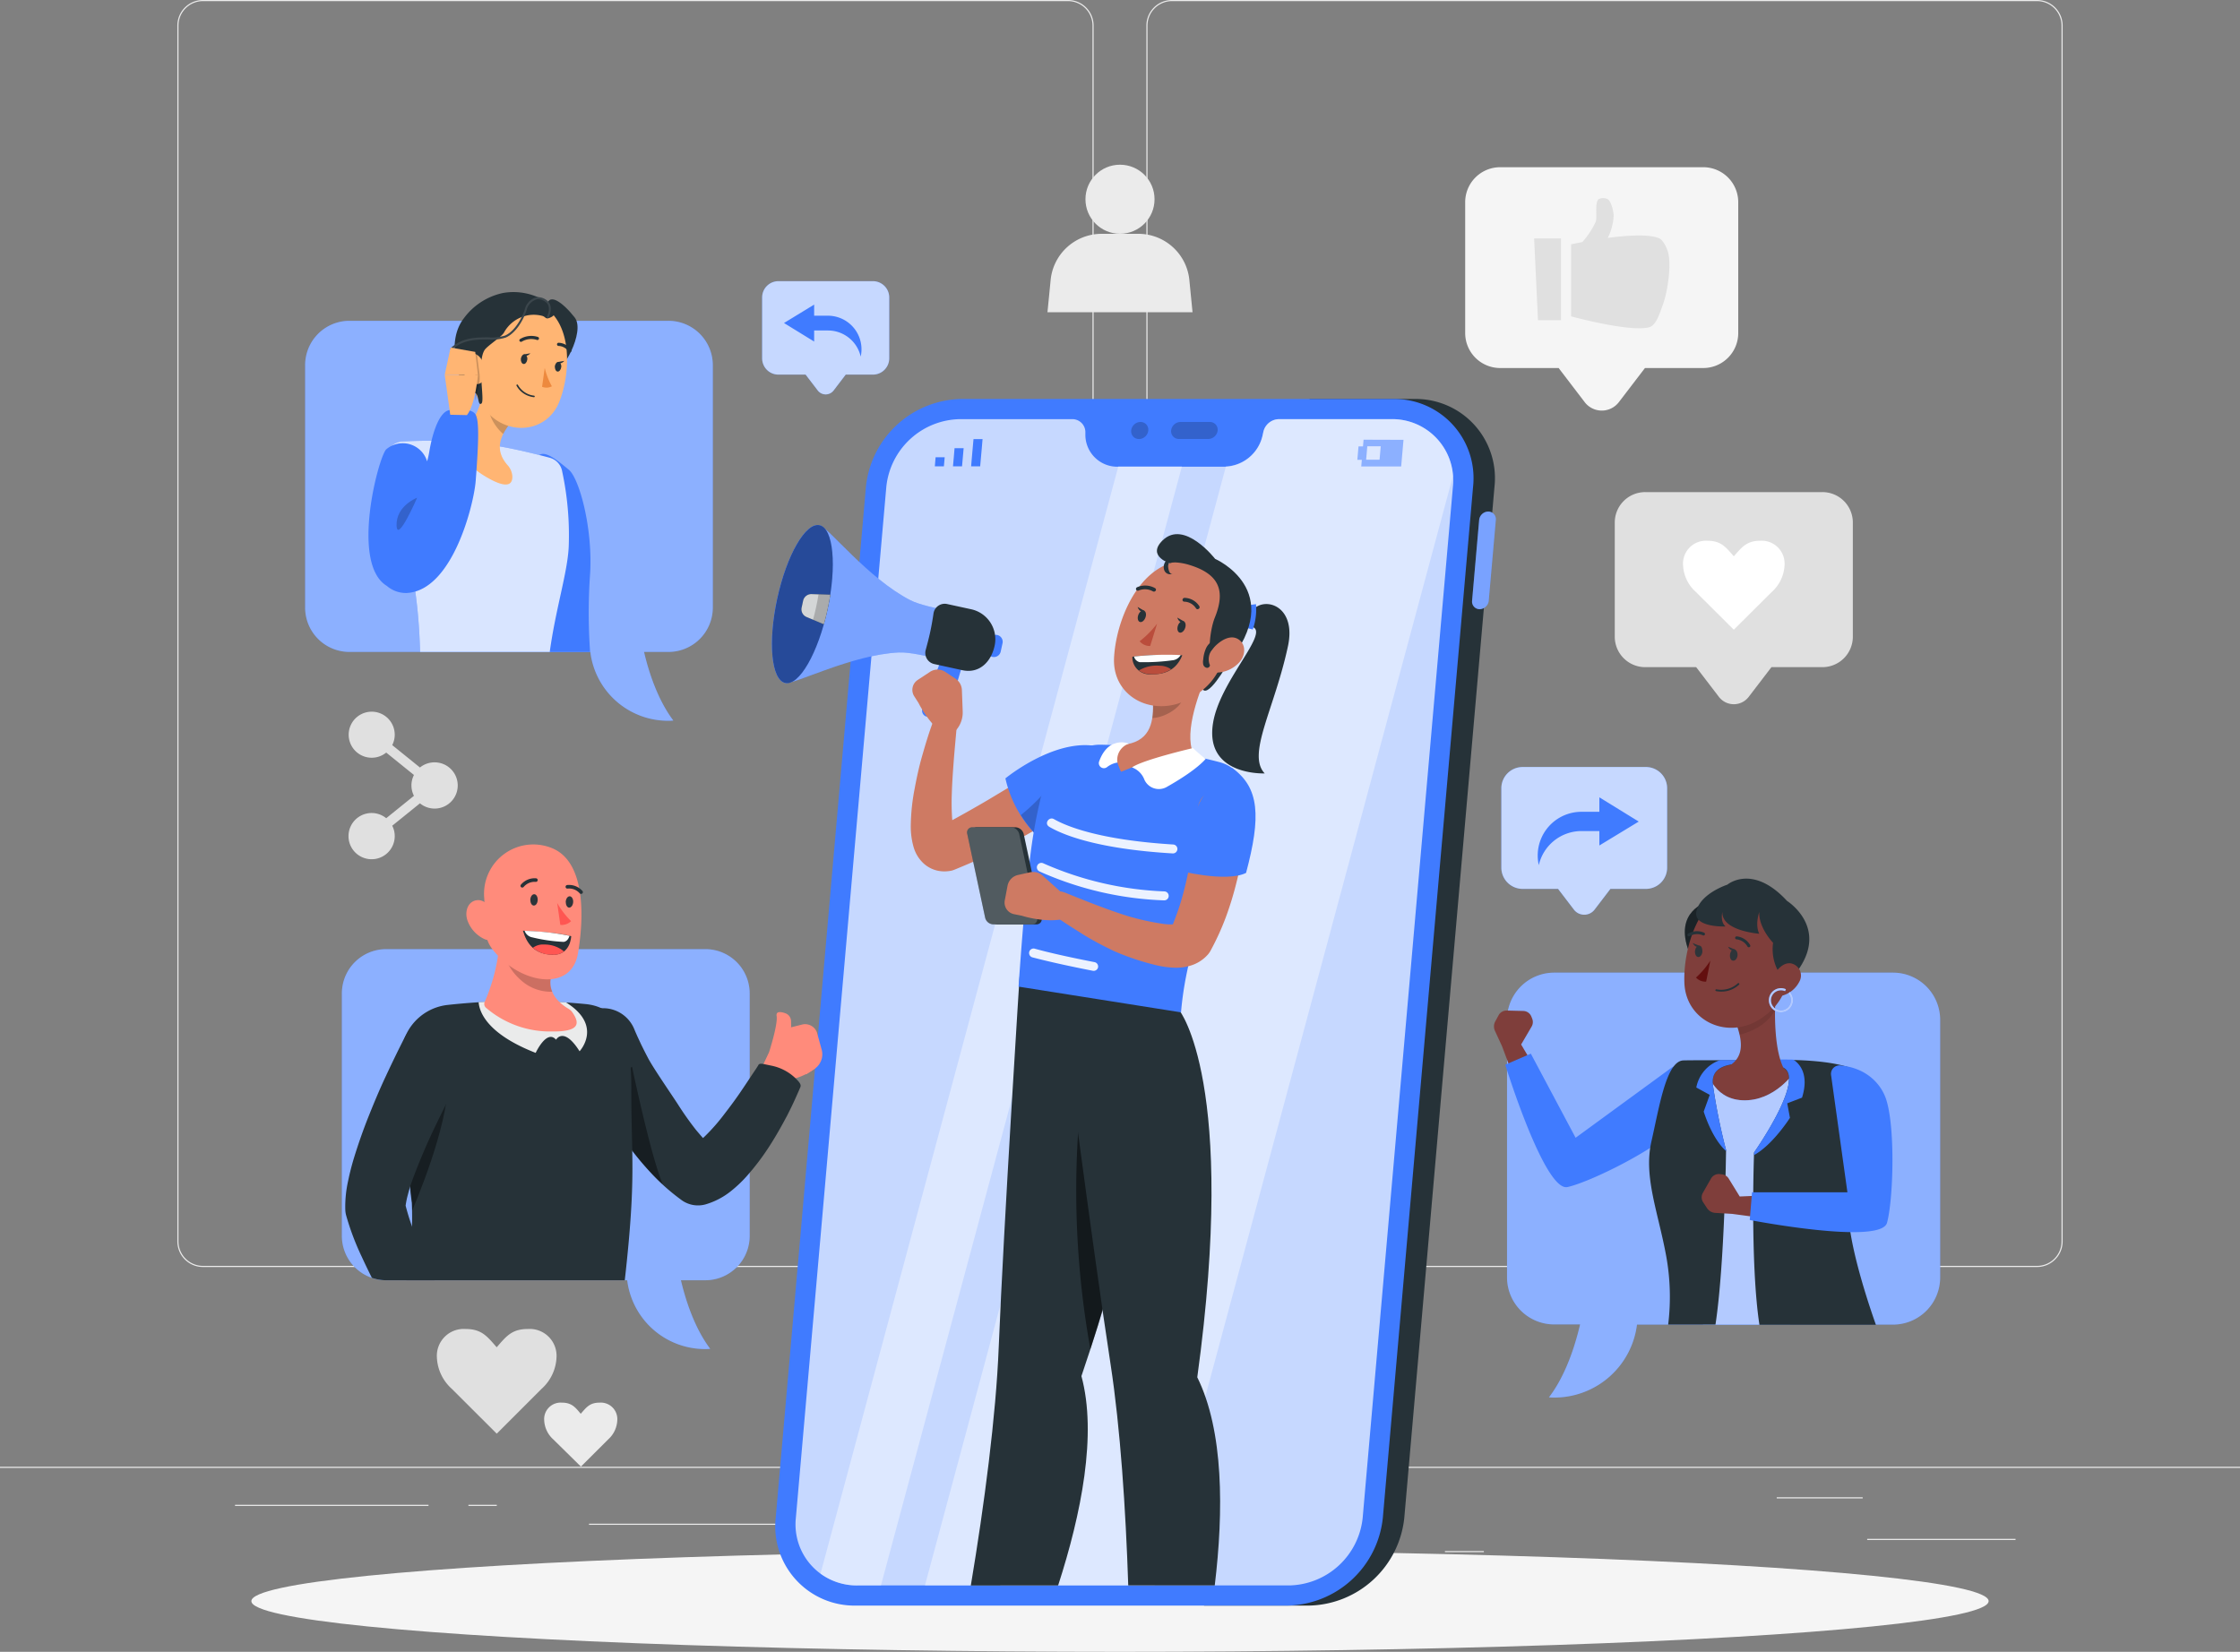 <svg xmlns="http://www.w3.org/2000/svg" viewBox="0 0 500 368.76"><rect x="0" y="0" width="500" height="368.76" fill="#808080" stroke="none"/><defs><style>.cls-1{fill:#ebebeb;}.cls-2{fill:#e0e0e0;}.cls-10,.cls-15,.cls-16,.cls-20,.cls-25,.cls-28,.cls-3,.cls-33,.cls-6{fill:#fff;}.cls-4{fill:#f5f5f5;}.cls-5{fill:#407bff;}.cls-18,.cls-19,.cls-6{opacity:0.4;}.cls-7{fill:#7f3e3b;}.cls-8{fill:#263238;}.cls-15,.cls-9{opacity:0.3;}.cls-10,.cls-14{opacity:0.6;}.cls-11,.cls-33{opacity:0.1;}.cls-12{fill:#630f0f;}.cls-13{fill:#2e353a;}.cls-16{opacity:0.7;}.cls-17,.cls-21,.cls-25,.cls-31,.cls-34{opacity:0.2;}.cls-20{opacity:0.8;}.cls-22{fill:#ce7a63;}.cls-23{opacity:0.5;}.cls-24{fill:#ba4d3c;}.cls-26,.cls-28{opacity:0.9;}.cls-27{fill:#ff8b7b;}.cls-29{fill:#ff5652;}.cls-30{fill:#ffb573;}.cls-31,.cls-34{isolation:isolate;}.cls-32{fill:#ed893e;}</style></defs><g id="Layer_2" data-name="Layer 2"><g id="Background_Complete" data-name="Background Complete"><rect class="cls-1" x="416.78" y="343.54" width="33.12" height="0.25"/><rect class="cls-1" x="322.53" y="346.26" width="8.69" height="0.25"/><rect class="cls-1" x="396.59" y="334.26" width="19.19" height="0.25"/><rect class="cls-1" x="52.46" y="335.94" width="43.19" height="0.25"/><rect class="cls-1" x="104.56" y="335.94" width="6.33" height="0.25"/><rect class="cls-1" x="131.47" y="340.16" width="93.68" height="0.25"/><path class="cls-1" d="M238.4,282.85H45.3a5.71,5.71,0,0,1-5.71-5.71V5.71A5.71,5.71,0,0,1,45.3,0H238.4a5.71,5.71,0,0,1,5.71,5.71V277.14A5.71,5.71,0,0,1,238.4,282.85ZM45.3.25a5.47,5.47,0,0,0-5.46,5.46V277.14a5.47,5.47,0,0,0,5.46,5.46H238.4a5.47,5.47,0,0,0,5.46-5.46V5.71A5.47,5.47,0,0,0,238.4.25Z"/><path class="cls-1" d="M454.7,282.85H261.6a5.71,5.71,0,0,1-5.71-5.71V5.71A5.71,5.71,0,0,1,261.6,0H454.7a5.71,5.71,0,0,1,5.71,5.71V277.14A5.71,5.71,0,0,1,454.7,282.85ZM261.6.25a5.47,5.47,0,0,0-5.46,5.46V277.14a5.47,5.47,0,0,0,5.46,5.46H454.7a5.47,5.47,0,0,0,5.46-5.46V5.71A5.47,5.47,0,0,0,454.7.25Z"/><rect class="cls-1" y="327.45" width="500" height="0.25"/><path class="cls-2" d="M406.78,109.86H367.24a6.79,6.79,0,0,0-6.8,6.8v25.47a6.8,6.8,0,0,0,6.8,6.81h11.37l5.08,6.64a4.19,4.19,0,0,0,6.64,0l5.08-6.64h11.37a6.8,6.8,0,0,0,6.8-6.81V116.66A6.79,6.79,0,0,0,406.78,109.86Z"/><path class="cls-3" d="M378.51,132.12a8.51,8.51,0,0,1-2.83-6,5.11,5.11,0,0,1,5.44-5.4c3.06,0,4.1,1.42,5.89,3.47,1.79-2,2.83-3.47,5.89-3.47a5.11,5.11,0,0,1,5.44,5.4,8.51,8.51,0,0,1-2.83,6l-8.5,8.46Z"/><path class="cls-2" d="M100.86,310.06a10,10,0,0,1-3.34-7,6,6,0,0,1,6.41-6.37c3.6,0,4.83,1.67,6.94,4.08,2.11-2.41,3.34-4.08,6.94-4.08a6,6,0,0,1,6.41,6.37,10,10,0,0,1-3.34,7l-10,10Z"/><path class="cls-1" d="M123.47,321.31a6.09,6.09,0,0,1-2-4.29,3.68,3.68,0,0,1,3.92-3.89c2.2,0,3,1,4.24,2.49,1.29-1.47,2-2.49,4.24-2.49a3.68,3.68,0,0,1,3.92,3.89,6.09,6.09,0,0,1-2,4.29l-6.12,6.1Z"/><path class="cls-4" d="M380.22,37.33H334.86a7.81,7.81,0,0,0-7.81,7.81V74.35a7.81,7.81,0,0,0,7.81,7.81h13.05l5.82,7.62a4.8,4.8,0,0,0,7.62,0l5.83-7.62h13A7.81,7.81,0,0,0,388,74.35V45.14A7.81,7.81,0,0,0,380.22,37.33Z"/><polygon class="cls-2" points="343.3 71.49 348.44 71.49 348.44 53.22 342.44 53.22 343.3 71.49"/><path class="cls-2" d="M372.27,56.08c-.26-.81-1.08-2.51-1.86-2.86-2.25-1-7.18-.68-11.54-.11.18-.35.33-.66.42-.89a13.08,13.08,0,0,0,.91-4.12c-.07-1-.52-3.11-1.33-3.63a2.33,2.33,0,0,0-2.06,0c-.87.91-.27,3.76-.61,5a18.18,18.18,0,0,1-3,4.57c-1.53.29-2.5.5-2.5.5V70.63s13.17,3.59,17.41,2.43c1.63-.44,2.4-3.27,3-4.85C372.2,65.37,373.2,59,372.27,56.08Z"/><path class="cls-1" d="M265.5,62.7a11.43,11.43,0,0,0-11.39-10.5h-8.22A11.43,11.43,0,0,0,234.5,62.7l-.69,7h32.38Z"/><circle class="cls-1" cx="250" cy="44.48" r="7.71"/><path class="cls-2" d="M97,170.19a5.16,5.16,0,0,0-3.26,1.15l-6.19-5a5.07,5.07,0,0,0,.56-2.33,5.14,5.14,0,1,0-1.9,4l6.19,5a5.11,5.11,0,0,0,0,4.65l-6.19,5a5.16,5.16,0,1,0,1.9,4,5,5,0,0,0-.56-2.32l6.19-5A5.16,5.16,0,1,0,97,170.19Z"/></g><g id="Shadow"><ellipse id="_Path_" data-name="&lt;Path&gt;" class="cls-4" cx="250" cy="357.44" rx="193.89" ry="11.32"/></g><g id="Character_4" data-name="Character 4"><path class="cls-5" d="M346.86,217.14h75.69a10.52,10.52,0,0,1,10.52,10.52v57.53a10.52,10.52,0,0,1-10.52,10.52H365.4A18.6,18.6,0,0,1,347,312c-.42,0-.83,0-1.25-.06,3-3.9,5.37-9.55,6.95-16.27h-5.79a10.52,10.52,0,0,1-10.52-10.52V227.66A10.52,10.52,0,0,1,346.86,217.14Z"/><path class="cls-6" d="M346.86,217.14h75.69a10.52,10.52,0,0,1,10.52,10.52v57.53a10.52,10.52,0,0,1-10.52,10.52H365.4A18.6,18.6,0,0,1,347,312c-.42,0-.83,0-1.25-.06,3-3.9,5.37-9.55,6.95-16.27h-5.79a10.52,10.52,0,0,1-10.52-10.52V227.66A10.52,10.52,0,0,1,346.86,217.14Z"/><path class="cls-7" d="M343.28,239.5l-3.74-6.32,2.34-4a2,2,0,0,0,.14-1.73l-.18-.46a2,2,0,0,0-1.83-1.3l-3.67-.09a2,2,0,0,0-1.83,1.05l-.74,1.36a2.37,2.37,0,0,0-.07,2.14l1.58,3.42,2.93,7.84Z"/><path class="cls-5" d="M373.07,238.39,351.7,254l-10-18.78-5.7,2.47s8.79,28.46,13.9,27.31,19.53-8.28,24.22-13.17c2.37-2.47,4.17-7,1.83-12.6A1.88,1.88,0,0,0,373.07,238.39Z"/><path class="cls-8" d="M381.05,201.37s-7.54,2-4.05,11.09c0,0,3.76-1,4.37-3.43s1.19-5.84,1.19-5.84Z"/><path class="cls-9" d="M381.05,201.37s-7.54,2-4.05,11.09c0,0,3.76-1,4.37-3.43s1.19-5.84,1.19-5.84Z"/><polygon class="cls-7" points="398.88 237.5 385.1 237.04 379.4 237.87 378.62 248.26 389.73 251.95 401.58 249.59 402.2 239.58 401.35 237.58 398.88 237.5"/><path class="cls-5" d="M380.12,295.71h19.5c.19-6.87,1.21-42.54,1-42.33s2.06-7.6,2.06-7.6v-3.16l-2.06-3.41s-4.42,6.75-11.7,6.42c-6.9-.32-8.09-7.21-8.09-7.21L380,249l-.87,25.49,1.11,10.81Z"/><path class="cls-10" d="M380.12,295.71h19.5c.19-6.87,1.21-42.54,1-42.33s2.06-7.6,2.06-7.6v-3.16l-2.06-3.41s-4.42,6.75-11.7,6.42c-6.9-.32-8.09-7.21-8.09-7.21L380,249l-.87,25.49,1.11,10.81Z"/><path class="cls-8" d="M372.36,295.71h10.56c2.08-13.76,2.36-38.92,2.36-38.92a130.65,130.65,0,0,1-2.95-14.63c-.64-5.77,7.6-5,14.8-4s-5.6,19.15-5.6,19.15-.91,24.62,1.2,38.45h26c-1.3-3.67-5.14-14.94-6-22.93-1.11-9.66,5.54-23.75,4.59-30.62s-23.74-5.48-23.74-5.48-14.59-.09-17.84,0c-3.8.18-5.32,10.19-7.12,18.09s1.51,15.74,3.32,25.7A51,51,0,0,1,372.36,295.71Z"/><path class="cls-5" d="M384,236.65c4.74,0,9.63,0,9.63,0s2.91-.17,6.69-.09c1.51,1,3.5,3.42,1.92,8.48l-3.3,1.27.6,3.24s-3.8,6-8,8.31c0-.4,0-.63,0-.63s12.81-18.2,5.6-19.15-15.44-1.72-14.8,4a130.65,130.65,0,0,0,2.95,14.63s0,.09,0,.27c-2-1.81-3.75-5-5-8.82l1.35-3.74-3-1.64A8,8,0,0,1,384,236.65Z"/><path class="cls-7" d="M383.8,242.11a3.45,3.45,0,0,1,.3-3.3c5.42-1.84,4.92-5.9,3.67-9.68l8.73-8.9c-.51,4.74-.7,15.65,2.4,19.45v.86a11.86,11.86,0,0,1-11.65,4.34A4.54,4.54,0,0,1,383.8,242.11Z"/><path class="cls-11" d="M387.77,229.13l6.94-7.07,1.6.57c-.05.86-.08,1.79-.09,2.77-.88,1.8-3,4.33-7.92,5.6A18.71,18.71,0,0,0,387.77,229.13Z"/><path class="cls-7" d="M401,212.37c-2.11,8.07-2.83,11.53-7.78,14.91-7.44,5.08-16.89.73-17.24-7.81-.31-7.68,3.18-19.58,11.82-21.26A11.38,11.38,0,0,1,401,212.37Z"/><path class="cls-12" d="M381.77,214.45a18.38,18.38,0,0,1-3.2,3.78,2.87,2.87,0,0,0,2.27.92Z"/><path class="cls-8" d="M390.38,211.47a.32.32,0,0,0,.27-.49h0a3.88,3.88,0,0,0-3-1.94.34.34,0,0,0-.34.32.32.32,0,0,0,.31.34,3.25,3.25,0,0,1,2.46,1.63A.31.31,0,0,0,390.38,211.47Z"/><path class="cls-8" d="M377,209a.42.42,0,0,0,.16,0,3.23,3.23,0,0,1,2.93-.2.33.33,0,0,0,.45-.13h0a.33.33,0,0,0-.15-.45,3.87,3.87,0,0,0-3.56.2.33.33,0,0,0-.14.44.32.32,0,0,0,.31.18Z"/><path class="cls-8" d="M384.22,221.37a6.4,6.4,0,0,1-1.15-.11.2.2,0,0,1-.17-.23h0a.2.2,0,0,1,.23-.17,5.51,5.51,0,0,0,4.77-1.33.2.2,0,0,1,.29,0,.19.19,0,0,1,0,.28A5.71,5.71,0,0,1,384.22,221.37Z"/><path class="cls-8" d="M398.23,218.68a10.24,10.24,0,0,1-2.45-8.21s-3.25-3.32-3.09-6.88c0,0-1,2.84,0,4.86,0,0-8.43-.61-8.23-4.86,0,0-.56,2.14.71,3.24,0,0-7.49.32-6.47-3.56s6.88-5.78,6.88-5.78,5.59-4.75,13.32,3.64c0,0,9.1,5.69,2.65,15.16Z"/><path class="cls-7" d="M401.61,219.21a6.1,6.1,0,0,1-3.58,3c-2,.62-3.11-1.2-2.58-3.16.48-1.75,2.12-4.19,4.2-4a2.75,2.75,0,0,1,2.32,3.12A2.71,2.71,0,0,1,401.61,219.21Z"/><path class="cls-13" d="M387.84,213.3c-.08.69-.51,1.22-1,1.17s-.76-.64-.68-1.35.5-1.22.95-1.17S387.91,212.6,387.84,213.3Z"/><path class="cls-13" d="M380,212.47c-.07.7-.5,1.22-.95,1.18s-.77-.65-.7-1.35.5-1.22,1-1.18S380,211.77,380,212.47Z"/><path class="cls-13" d="M379.45,211.18l-1.62-.65S378.55,211.92,379.45,211.18Z"/><path class="cls-13" d="M387.34,212l-1.63-.66S386.44,212.75,387.34,212Z"/><path class="cls-5" d="M397.53,226a2.7,2.7,0,0,0,2-4.53l-.35.33a2.19,2.19,0,0,1,.58,1.5,2.23,2.23,0,1,1-2.22-2.22,2.18,2.18,0,0,1,.91.19l.19-.43a2.59,2.59,0,0,0-1.1-.24,2.7,2.7,0,1,0,0,5.4Z"/><g class="cls-14"><path class="cls-3" d="M397.53,226a2.7,2.7,0,0,0,2-4.53l-.35.33a2.19,2.19,0,0,1,.58,1.5,2.23,2.23,0,1,1-2.22-2.22,2.18,2.18,0,0,1,.91.19l.19-.43a2.59,2.59,0,0,0-1.1-.24,2.7,2.7,0,1,0,0,5.4Z"/></g><path class="cls-7" d="M395.67,266.8l-7.34.31-2.46-4a2,2,0,0,0-1.47-.94l-.48-.06a2,2,0,0,0-2,1l-1.82,3.19a2,2,0,0,0,.07,2.1l.85,1.3a2.37,2.37,0,0,0,1.86,1.07l3.75.22,8.3,1.11Z"/><path class="cls-5" d="M408.72,240l3.65,26.17H391.08l-.51,6.19s29.25,5.66,30.64.62,1.9-21.13-.2-27.58c-1.07-3.24-4.21-7-10.25-7.55A1.9,1.9,0,0,0,408.72,240Z"/></g><g id="Device"><path class="cls-8" d="M315.69,89.07H292.32L268.76,358.44h23.37a21.84,21.84,0,0,0,21.33-19.61l20.13-230.15A17.68,17.68,0,0,0,315.69,89.07Z"/><path class="cls-5" d="M330.17,116.08a2.09,2.09,0,0,1,2-1.88,1.7,1.7,0,0,1,1.72,1.88l-1.58,18A2.1,2.1,0,0,1,330.3,136a1.7,1.7,0,0,1-1.71-1.88Z"/><path class="cls-15" d="M330.17,116.08a2.09,2.09,0,0,1,2-1.88,1.7,1.7,0,0,1,1.72,1.88l-1.58,18A2.1,2.1,0,0,1,330.3,136a1.7,1.7,0,0,1-1.71-1.88Z"/><path class="cls-5" d="M287.34,358.44H191.05a17.69,17.69,0,0,1-17.9-19.61l20.14-230.15a21.82,21.82,0,0,1,21.33-19.61h96.29a17.69,17.69,0,0,1,17.9,19.61L308.67,338.83A21.84,21.84,0,0,1,287.34,358.44Z"/><path class="cls-5" d="M310.52,93.57h-25A3.63,3.63,0,0,0,282,96.41l-.17.78a8.88,8.88,0,0,1-8.5,7H249.55a7.13,7.13,0,0,1-7.28-7l0-.78a2.91,2.91,0,0,0-3-2.84h-25a16.82,16.82,0,0,0-16.43,15.11L177.65,338.83a13.63,13.63,0,0,0,13.79,15.11h96.3a16.82,16.82,0,0,0,16.43-15.11l20.14-230.15A13.63,13.63,0,0,0,310.52,93.57Z"/><path class="cls-16" d="M310.52,93.57h-25A3.63,3.63,0,0,0,282,96.41l-.17.78a8.88,8.88,0,0,1-8.5,7H249.55a7.13,7.13,0,0,1-7.28-7l0-.78a2.91,2.91,0,0,0-3-2.84h-25a16.82,16.82,0,0,0-16.43,15.11L177.65,338.83a13.63,13.63,0,0,0,13.79,15.11h96.3a16.82,16.82,0,0,0,16.43-15.11l20.14-230.15A13.63,13.63,0,0,0,310.52,93.57Z"/><g class="cls-17"><ellipse cx="254.41" cy="96.12" rx="2" ry="1.83" transform="translate(4.16 202.6) rotate(-43.75)"/><path d="M270.05,94.2h-6.56a2.14,2.14,0,0,0-2.08,1.92A1.73,1.73,0,0,0,263.16,98h6.56a2.14,2.14,0,0,0,2.08-1.91A1.73,1.73,0,0,0,270.05,94.2Z"/></g><polygon class="cls-5" points="208.67 104.1 210.69 104.1 210.87 102.08 208.84 102.08 208.67 104.1"/><polygon class="cls-5" points="212.9 102.08 212.72 104.1 214.74 104.1 214.92 102.08 215.1 100.05 213.07 100.05 212.9 102.08"/><polygon class="cls-5" points="217.3 98.03 217.12 100.05 216.94 102.08 216.77 104.1 218.79 104.1 218.97 102.08 219.15 100.05 219.32 98.03 217.3 98.03"/><path class="cls-5" d="M304.37,98.16l-.13,1.49h-1l-.26,3h1l-.13,1.48h8.91l.52-5.94Zm3.57,4.46h-3l.26-3h3Z"/><g class="cls-18"><path class="cls-3" d="M249.62,104.14,183.15,351.31a14,14,0,0,0,8.29,2.63h5.2l67.18-249.8Z"/><path class="cls-3" d="M310.52,93.57h-25A3.63,3.63,0,0,0,282,96.41l-.17.78a8.89,8.89,0,0,1-8.19,6.94L206.46,353.94h51.25l66.6-247.65A13.55,13.55,0,0,0,310.52,93.57Z"/></g></g><g id="Character_3" data-name="Character 3"><path class="cls-5" d="M209.91,160.65l-3-.65a1.36,1.36,0,0,1-1-1.81l4.19-10.95,4.79,1-3.41,11.42A1.36,1.36,0,0,1,209.91,160.65Z"/><path class="cls-5" d="M221.53,146.65h0a1.53,1.53,0,0,1-1.17-1.84l.4-1.87a1.55,1.55,0,0,1,1.84-1.18h0a1.55,1.55,0,0,1,1.18,1.84l-.41,1.87A1.55,1.55,0,0,1,221.53,146.65Z"/><path class="cls-5" d="M218.57,137.33s-11.4-1.3-15.39-3.35c-9.38-4.81-18.35-16.31-20.25-16.73-3.1-.67-7.32,6.67-9.44,16.39s-1.32,18.16,1.78,18.83c1.91.42,14.83-6.32,25.37-6.81C205.12,145.46,216,149,216,149Z"/><path class="cls-15" d="M218.57,137.33s-11.4-1.3-15.39-3.35c-9.38-4.81-18.35-16.31-20.25-16.73-3.1-.67-7.32,6.67-9.44,16.39s-1.32,18.16,1.78,18.83c1.91.42,14.83-6.32,25.37-6.81C205.12,145.46,216,149,216,149Z"/><path class="cls-5" d="M184.71,136.08c-2.11,9.73-6.34,17.07-9.44,16.39s-3.89-9.1-1.78-18.83,6.34-17.06,9.44-16.39S186.83,126.36,184.71,136.08Z"/><path class="cls-19" d="M184.71,136.08c-2.11,9.73-6.34,17.07-9.44,16.39s-3.89-9.1-1.78-18.83,6.34-17.06,9.44-16.39S186.83,126.36,184.71,136.08Z"/><path class="cls-8" d="M216.72,136l-5.29-1.15a2.53,2.53,0,0,0-3.06,2.11c-.19,1.32-.43,2.7-.73,4.1s-.66,2.75-1,4a2.54,2.54,0,0,0,1.91,3.19l6.27,1.37c3.76.81,6.47-1.83,7.23-5.62A6.85,6.85,0,0,0,216.72,136Z"/><path class="cls-8" d="M179.27,134.1l-.33,1.52a1.86,1.86,0,0,0,1.11,2.13l3.84,1.6c.3-1,.58-2.14.82-3.27s.45-2.23.62-3.31l-4.17-.14A1.87,1.87,0,0,0,179.27,134.1Z"/><path class="cls-20" d="M179.27,134.1l-.33,1.52a1.86,1.86,0,0,0,1.11,2.13l3.84,1.6c.3-1,.58-2.14.82-3.27s.45-2.23.62-3.31l-4.17-.14A1.87,1.87,0,0,0,179.27,134.1Z"/><path class="cls-21" d="M182.17,135.53c-.21,1-.44,1.9-.69,2.82l2.41,1c.3-1,.58-2.14.82-3.27s.45-2.23.62-3.31l-2.62-.09C182.56,133.62,182.38,134.56,182.17,135.53Z"/><path class="cls-8" d="M274.56,136.13a6.49,6.49,0,0,0,5.85-.63c3.07-2,8.83.52,7.09,8.71-3,14.08-9.26,24.18-5.2,28.45,0,0-13.52.61-11.52-11.32,1.5-9,11.67-19.12,9.22-21.15-.82-.67-2-.32-5.85-.32Z"/><path class="cls-5" d="M274.15,139.87a18.18,18.18,0,0,1,5.49.66,13.8,13.8,0,0,0,.72-5.65,30.34,30.34,0,0,0-5.8,1.25Z"/><path class="cls-8" d="M261.42,125.87s-5.62-1.61-1.91-5.23c4.84-4.74,11.72,4.12,11.72,4.12s16.13,7,2.82,23.4c0,0-4.81,8.6-5.81,5.26s5.68-12.85,5.68-12.85l-.4-8.49-1.85-3.32-5.81-3.31Z"/><path class="cls-22" d="M239.13,173.75a5.57,5.57,0,0,0-7.65-1.84l-.08.06c-1.75,1.06-3.61,2.26-5.45,3.36l-5.55,3.33q-3.9,2.29-7.84,4.44a51.21,51.21,0,0,1-.1-6c.07-2.34.24-4.73.42-7.13s.42-4.83.62-7.2v-.07a2.77,2.77,0,0,0-5.37-1.19c-.89,2.41-1.59,4.79-2.29,7.23s-1.23,4.9-1.7,7.44a45.78,45.78,0,0,0-.84,8,16.59,16.59,0,0,0,.65,5,7.92,7.92,0,0,0,2.4,3.74,6.86,6.86,0,0,0,3,1.47,7.47,7.47,0,0,0,2.92,0,3.5,3.5,0,0,0,.68-.2l.33-.13c2.13-.88,4.25-1.77,6.31-2.76s4.12-2,6.13-3.06,4-2.18,6-3.34,3.86-2.34,5.83-3.7A5.6,5.6,0,0,0,239.13,173.75Z"/><path class="cls-5" d="M244,166.46c3.37,6.79-1.48,12.68-10.37,22.12a26.67,26.67,0,0,1-9.21-14.81S234.7,165.29,244,166.46Z"/><path class="cls-21" d="M244.35,174.52c-3.29-2-7-2.91-9.57.37a40.1,40.1,0,0,1-6.92,7.07,28.38,28.38,0,0,0,5.8,6.62C239,182.94,242.82,178.57,244.35,174.52Z"/><path class="cls-22" d="M211,150l2.28,1.51a3.18,3.18,0,0,1,1.43,2.55l.18,4.81a6,6,0,0,1-2.32,4.93l-.95.72c-4-2.24-6.59-7.58-6.59-7.58l-.92-1.44a2.65,2.65,0,0,1,.73-3.7l2.82-1.86A3.09,3.09,0,0,1,211,150Z"/><path class="cls-8" d="M236.19,353.94c5.18-16,8.72-33.76,5.2-46.73,21.4-62.86,11.75-81.16,11.75-81.16l-25.47-9.29s-3.64,56.61-4.74,84c-.61,15.32-3.22,35.22-6.23,53.2Z"/><path class="cls-23" d="M249.4,249.3,244.23,241l-3.16,6.5a199.84,199.84,0,0,0,2.32,53.7,281.74,281.74,0,0,0,9.74-37.84Z"/><path class="cls-8" d="M251.84,353.94h19.31c2-16.62,2-34.51-3.9-46.47,9-65.79-4-81.91-4-81.91l-26.78-4.24s7.27,56.26,11.44,83.34C250.06,318.68,251.28,336.87,251.84,353.94Z"/><path class="cls-5" d="M232.08,179.1a111.28,111.28,0,0,0-2.4,14.78c-.86,7.24-1.49,14.41-2.32,26.38L263.62,226c.89-10.33,3.92-21.78,14.07-43.73a8.56,8.56,0,0,0-5.5-12.13c-1.41-.37-2.91-.74-4.46-1.06a117.16,117.16,0,0,0-16.47-2.61c-1.81-.12-3.7-.18-5.51-.22C239.21,166.13,233.29,172.74,232.08,179.1Z"/><path class="cls-22" d="M269.5,150.36c-2.27,5.07-5.56,14.5-2.68,18.58,0,0-4.9-1.55-16.59,3.35-2.39-4.91.13-6,.13-6,6.23-.46,7.1-4.81,7-9Z"/><path class="cls-3" d="M252.68,171.32a4.65,4.65,0,0,1,2.76,2.73,3.54,3.54,0,0,0,5,1.63c3-1.69,6.78-4.1,8.67-6.24A34.05,34.05,0,0,1,266.3,167S255.05,169.62,252.68,171.32Z"/><path class="cls-3" d="M249.43,170.23a5.24,5.24,0,0,0-2.36,1.05,1.13,1.13,0,0,1-1.74-1.26c1.25-3.54,3.41-4,3.41-4a4.55,4.55,0,0,1,3.24,0A3.8,3.8,0,0,0,249.43,170.23Z"/><path class="cls-21" d="M264.56,153.19l-7.16,4.09a16.19,16.19,0,0,1-.18,3c2.34,0,6-1.92,6.8-4.22A7.91,7.91,0,0,0,264.56,153.19Z"/><path class="cls-22" d="M275.71,140.45c-3,8.29-4,11.86-9.57,15.19-8.31,5-17.88.15-17.47-8.73.38-8,5.16-20.21,14.42-21.64A11.29,11.29,0,0,1,275.71,140.45Z"/><path class="cls-8" d="M264.56,140.14c-.22.71-.76,1.19-1.22,1.09s-.65-.77-.44-1.48.77-1.19,1.23-1.08S264.78,139.43,264.56,140.14Z"/><path class="cls-8" d="M255.71,137.77c-.22.71-.77,1.2-1.23,1.09s-.65-.77-.43-1.48.77-1.19,1.23-1.08S255.93,137.07,255.71,137.77Z"/><path class="cls-8" d="M255.47,136.39l-1.54-.89S254.39,137,255.47,136.39Z"/><path class="cls-24" d="M258.28,139.23a21.53,21.53,0,0,1-3.9,3.93,3,3,0,0,0,2.36,1.06Z"/><path class="cls-8" d="M267.25,136a.41.41,0,0,1-.28-.18,3.19,3.19,0,0,0-2.6-1.5.4.4,0,0,1-.42-.41.47.47,0,0,1,.45-.44,4,4,0,0,1,3.31,1.86.43.43,0,0,1-.15.59A.45.45,0,0,1,267.25,136Z"/><path class="cls-8" d="M253.81,131.84a.4.4,0,0,1-.22-.22.42.42,0,0,1,.27-.54,4.49,4.49,0,0,1,4,.24.4.4,0,0,1,.08.58.47.47,0,0,1-.61.11,3.61,3.61,0,0,0-3.18-.17A.44.44,0,0,1,253.81,131.84Z"/><path class="cls-8" d="M264.32,138.75l-1.53-.88S263.24,139.4,264.32,138.75Z"/><path class="cls-8" d="M231.34,206.36H222.7a1.94,1.94,0,0,1-1.8-1.48l-4-18.72a1.16,1.16,0,0,1,1.16-1.48h8.64a2,2,0,0,1,1.8,1.48l4,18.72A1.16,1.16,0,0,1,231.34,206.36Z"/><path class="cls-8" d="M230.34,206.36H221.7a1.94,1.94,0,0,1-1.8-1.48l-4-18.72a1.16,1.16,0,0,1,1.16-1.48h8.64a2,2,0,0,1,1.8,1.48l4,18.72A1.16,1.16,0,0,1,230.34,206.36Z"/><path class="cls-25" d="M230.34,206.36H221.7a1.94,1.94,0,0,1-1.8-1.48l-4-18.72a1.16,1.16,0,0,1,1.16-1.48h8.64a2,2,0,0,1,1.8,1.48l4,18.72A1.16,1.16,0,0,1,230.34,206.36Z"/><path class="cls-22" d="M227.24,195.33l2.68-.59a3.17,3.17,0,0,1,2.82.74l3.58,3.22a5.93,5.93,0,0,1,1.93,5.1l-.14,1.18c-4.37,1.29-10-.54-10-.54l-1.68-.34a2.64,2.64,0,0,1-2.15-3.09l.63-3.33A3.06,3.06,0,0,1,227.24,195.33Z"/><path class="cls-22" d="M273.33,175.85a5.57,5.57,0,0,0-6.06,5V181c-.1,1-.23,2.22-.36,3.35s-.29,2.3-.46,3.45c-.34,2.3-.75,4.59-1.21,6.85s-1,4.47-1.65,6.65c-.53,1.74-1.14,3.42-1.79,5.06a11.8,11.8,0,0,1-2.41-.15,55.74,55.74,0,0,1-7.64-1.7c-2.35-.73-4.72-1.59-7.09-2.49s-4.76-1.87-7.09-2.81l-.06,0a2.77,2.77,0,0,0-2.69,4.8c2.2,1.63,4.42,3,6.71,4.45s4.66,2.67,7.13,3.86a56.1,56.1,0,0,0,8.8,3,20.56,20.56,0,0,0,5,.72,10.78,10.78,0,0,0,3.34-.49A8.32,8.32,0,0,0,269.7,213a5.08,5.08,0,0,0,.48-.7l.1-.19a58,58,0,0,0,3.36-7.39,72.19,72.19,0,0,0,2.32-7.56c.65-2.53,1.15-5.08,1.56-7.65.19-1.28.36-2.56.51-3.85s.26-2.54.33-4A5.58,5.58,0,0,0,273.33,175.85Z"/><path class="cls-5" d="M275,171.43c6.18,4.38,6.48,10.92,3.14,23.44-4.47,2.24-15.33-.59-15.33-.59S266.23,174.84,275,171.43Z"/><path class="cls-8" d="M252.76,146.62s3-.59,11.15-.34c-1,2.44-2.88,4.38-7.09,4.25a3.82,3.82,0,0,1-4.06-3.56C252.76,146.85,252.75,146.73,252.76,146.62Z"/><path class="cls-24" d="M258.82,148.62a7.65,7.65,0,0,0-4.62,1.07,4.6,4.6,0,0,0,2.61.81,7.62,7.62,0,0,0,4.61-1.07A4.4,4.4,0,0,0,258.82,148.62Z"/><path class="cls-3" d="M253.13,146.56a1.7,1.7,0,0,0,1.25,1.26,45.39,45.39,0,0,0,7.28-.41,2.37,2.37,0,0,0,1.88-1.17A68.31,68.31,0,0,0,253.13,146.56Z"/><path class="cls-8" d="M263.16,124.72a11.25,11.25,0,0,0-1.55.35v.47a12.69,12.69,0,0,1,3.88.58c6.92,2.11,8,6,5.68,11.75-1.11,2.74-1.71,8.55-.43,9.64.33.28,1.33.24,2.63,0,.86-2,1.68-4.33,2.73-7.27A11.57,11.57,0,0,0,263.16,124.72Z"/><path class="cls-22" d="M276.5,148a7,7,0,0,1-4.95,2.15c-2.4,0-2.78-2.48-1.43-4.53,1.21-1.85,3.91-4.08,6-3.07S278.16,146.33,276.5,148Z"/><g class="cls-26"><path class="cls-3" d="M261.75,190.52c-16.84-1-24.44-4.14-27.47-5.9a1.85,1.85,0,0,1-.27-.19c-.87-.76.23-2.15,1.24-1.57,2.65,1.52,9.95,4.64,26.62,5.67a1,1,0,0,1,.94,1.05h0A1,1,0,0,1,261.75,190.52Z"/></g><g class="cls-26"><path class="cls-3" d="M260.87,200a1,1,0,0,1-1.05,1A74.16,74.16,0,0,1,232,194.53a1,1,0,0,1-.43-1.38h0a1,1,0,0,1,1.31-.42A73.58,73.58,0,0,0,259.92,199a1,1,0,0,1,.95,1Z"/></g><g class="cls-26"><path class="cls-3" d="M243.93,216.72c-7.8-1.53-11.81-2.56-13.5-3a1,1,0,0,1-.67-1.28h0a1,1,0,0,1,1.22-.65c1.62.46,5.62,1.5,13.33,3a1,1,0,0,1,.79,1.17h0A1,1,0,0,1,243.93,216.72Z"/></g><path class="cls-8" d="M261.73,128.09a1.4,1.4,0,0,1-1.82-.71,2.13,2.13,0,0,1,.28-2.07,4.55,4.55,0,0,1,1.7-1.33,5.43,5.43,0,0,0-1.15,2.33C260.76,127,261,128.3,261.73,128.09Z"/><path class="cls-8" d="M270.08,148.46a.63.63,0,0,1-.74.62,1,1,0,0,1-.76-.74,2.76,2.76,0,0,1,0-1.11,7.47,7.47,0,0,1,.61-2.47,3.45,3.45,0,0,1,1.76-1.77,1.13,1.13,0,0,1,.16,1.21,7.09,7.09,0,0,1-.7,1,3.54,3.54,0,0,0-.43,3.08C270.06,148.31,270,148.45,270.08,148.46Z"/></g><g id="Character_2" data-name="Character 2"><path class="cls-5" d="M157.41,211.89H86.21a9.89,9.89,0,0,0-9.9,9.89v54.13a9.9,9.9,0,0,0,9.9,9.9H140a17.5,17.5,0,0,0,17.36,15.36c.39,0,.78,0,1.17-.06-2.78-3.66-5.05-9-6.54-15.3h5.45a9.9,9.9,0,0,0,9.9-9.9V221.78A9.89,9.89,0,0,0,157.41,211.89Z"/><path class="cls-6" d="M157.41,211.89H86.21a9.89,9.89,0,0,0-9.9,9.89v54.13a9.9,9.9,0,0,0,9.9,9.9H140a17.5,17.5,0,0,0,17.36,15.36c.39,0,.78,0,1.17-.06-2.78-3.66-5.05-9-6.54-15.3h5.45a9.9,9.9,0,0,0,9.9-9.9V221.78A9.89,9.89,0,0,0,157.41,211.89Z"/><path class="cls-27" d="M171.67,234.88l5.54-5.12,4.74,8.76s-5.49,4.2-8.74,1.62Z"/><polygon class="cls-27" points="171.67 234.88 167.9 242.9 173.07 247.18 177.59 239.85 171.67 234.88"/><path class="cls-27" d="M182.48,230.94l.91,3.32a3.92,3.92,0,0,1-1.44,4.26l-2,1.33-5.66-9.93,4.85-1.22A2.82,2.82,0,0,1,182.48,230.94Z"/><path class="cls-27" d="M171.67,234.88s2-6.18,1.68-8.07c-.17-1.13,1-.94,1.94-.61a1.89,1.89,0,0,1,1.28,1.73c.08,2,0,5.9-1.53,6.15A19.81,19.81,0,0,0,171.67,234.88Z"/><path class="cls-8" d="M178.14,241.31a10.81,10.81,0,0,0-5.91-3.4l-1.68-.35c-1-.2-1.19,0-1.31.29l-.48.75-1,1.49c-.66,1-1.32,2-2,3-1.33,2-2.72,3.87-4.12,5.68a43.29,43.29,0,0,1-4.31,4.91l-.41.38c-.52-.57-1-1.15-1.52-1.76a67.66,67.66,0,0,1-4.09-5.78c-1.29-2-5.47-8.06-6.61-10.23-.57-1.08-1.13-2.18-1.66-3.28l-.77-1.66c-.23-.52-.51-1.14-.67-1.55l-.11-.25a7.5,7.5,0,1,0-13.69,6.13c.36.81.64,1.39,1,2.06l1,1.92q1,1.91,2,3.75c1.42,2.47,5.94,8.77,7.6,11.13a64.35,64.35,0,0,0,5.51,6.88,47,47,0,0,0,6.91,6.26l.31.23a6.26,6.26,0,0,0,5.4.95,16.43,16.43,0,0,0,5.59-2.92,28.19,28.19,0,0,0,3.51-3.31,54.18,54.18,0,0,0,5.11-6.74c1.47-2.27,2.76-4.59,4-6.92.59-1.17,1.17-2.34,1.71-3.54l.8-1.8.39-.91C178.76,242.4,178.82,242.07,178.14,241.31Z"/><path class="cls-19" d="M141.08,238.13l-5.5,3.88L134,245.78c.27.5.53,1,.81,1.49,1.41,2.47,3,4.88,4.62,7.24a64.35,64.35,0,0,0,5.51,6.88q1.43,1.55,3,3C145.24,258.08,141.08,238.13,141.08,238.13Z"/><path class="cls-8" d="M91.92,268.53c.43,10-1.15,9.54-1.19,17.28h48.73c2.65-23.61,1.41-27.24,1.46-42.91,0-8.83-1.35-17.82-10.13-18.74a149.74,149.74,0,0,0-31,.2,11.67,11.67,0,0,0-10.14,13.25C91.62,250.94,90.55,258.49,91.92,268.53Z"/><path class="cls-28" d="M126.34,223.78a158.62,158.62,0,0,0-19.5-.05c.14,2,1.66,7,12.73,11.32,0,0,2.47-5.36,4.55-2.94,0,0,1.67-3.08,5.25,2.58C129.37,234.69,134.71,229,126.34,223.78Z"/><path class="cls-19" d="M100,238c1.07,9.27-4.85,24.78-8,32.27,0-.53,0-1.1,0-1.7-.86-6.27-.76-11.56-1-17.89Z"/><path class="cls-27" d="M111.62,206a41.54,41.54,0,0,1-3.44,17.7,1.11,1.11,0,0,0,.27,1.25,21.94,21.94,0,0,0,14.7,5.32c6.55.09,6.17-2,4.62-4.26a2.74,2.74,0,0,0-.86-.8c-4.48-2.65-4.64-6.21-3.38-8.36Z"/><path class="cls-21" d="M111.63,206l11.9,10.85a5,5,0,0,0-.25,4.55,9.94,9.94,0,0,1-6.85-2.45c-3.07-2.61-4.11-5.69-4.88-10C111.61,208,111.63,207,111.63,206Z"/><path class="cls-27" d="M108.08,200.41c.52,8-.61,9.27,3.45,13.32,6.11,6.1,16.06,7.26,17.47-.84,1.26-7.3,2-20.51-5.89-23.59A11,11,0,0,0,108.08,200.41Z"/><path class="cls-8" d="M127.5,209s-2.81-.89-10.78-1.23c.85,2.87,2.52,5.25,6.6,5.38S127.5,209,127.5,209Z"/><path class="cls-29" d="M121.5,210.86a6.72,6.72,0,0,1,4.4,1.55,3.81,3.81,0,0,1-2.57.74,6.61,6.61,0,0,1-4.4-1.55A3.81,3.81,0,0,1,121.5,210.86Z"/><path class="cls-3" d="M127.14,208.92c-.24.59-.49,1.18-1.29,1.35a36.55,36.55,0,0,1-7-1,2.27,2.27,0,0,1-1.75-1.46A55.16,55.16,0,0,1,127.14,208.92Z"/><path class="cls-29" d="M124.37,201.58a18.41,18.41,0,0,0,3.11,4.06,3.06,3.06,0,0,1-2.41.84Z"/><path class="cls-8" d="M116.48,198.13a.51.51,0,0,1-.18-.09.4.4,0,0,1,0-.57,4,4,0,0,1,3.4-1.39.4.4,0,0,1-.12.79h0a3.22,3.22,0,0,0-2.69,1.13A.4.4,0,0,1,116.48,198.13Z"/><path class="cls-8" d="M129.76,199.55a.4.4,0,0,1-.36-.12,3.16,3.16,0,0,0-2.69-1.06.4.4,0,0,1-.46-.33.4.4,0,0,1,.33-.46,4,4,0,0,1,3.41,1.3.4.4,0,0,1,0,.57A.42.42,0,0,1,129.76,199.55Z"/><path class="cls-8" d="M77.08,270.15a5.52,5.52,0,0,0,.17,1.13,58.5,58.5,0,0,0,3.51,9.31c.73,1.59,1.48,3.14,2.25,4.68a10,10,0,0,0,3.2.54H97l-1.07-2.39c-1.19-2.61-2.29-5.24-3.29-7.82a55.67,55.67,0,0,1-2.1-6.44,18.6,18.6,0,0,1,.51-2.48c.31-1.21.73-2.5,1.21-3.82,1-2.63,2.1-5.34,3.3-8s2.53-5.4,3.87-8.08,2.74-5.42,4.13-8l0-.09.07-.15a7.5,7.5,0,1,0-13.35-6.84c-1.5,2.94-2.85,5.75-4.21,8.66s-2.59,5.84-3.79,8.85S80,255.29,79,258.54c-.49,1.62-.93,3.31-1.3,5.12a26.44,26.44,0,0,0-.63,6.28Z"/><path class="cls-27" d="M104.45,205.76a7.27,7.27,0,0,0,3.69,3.89c2.14.92,3.32-1.17,2.81-3.57-.45-2.16-2.12-5.24-4.31-5.13S103.54,203.57,104.45,205.76Z"/><path class="cls-13" d="M118.37,200.85c0,.69.29,1.28.76,1.31s.86-.51.89-1.22-.29-1.28-.75-1.31S118.41,200.14,118.37,200.85Z"/><path class="cls-13" d="M126.28,201.31c0,.7.3,1.29.75,1.31s.86-.51.91-1.21-.3-1.29-.75-1.32S126.32,200.6,126.28,201.31Z"/></g><g id="Character_1" data-name="Character 1"><path class="cls-5" d="M149.16,71.62H78a9.89,9.89,0,0,0-9.89,9.9v54.12a9.89,9.89,0,0,0,9.89,9.9h53.77a17.48,17.48,0,0,0,17.35,15.37c.4,0,.79,0,1.18-.06-2.78-3.67-5.06-9-6.54-15.31h5.45a9.9,9.9,0,0,0,9.9-9.9V81.52A9.9,9.9,0,0,0,149.16,71.62Z"/><path class="cls-6" d="M149.16,71.62H78a9.89,9.89,0,0,0-9.89,9.9v54.12a9.89,9.89,0,0,0,9.89,9.9h53.77a17.48,17.48,0,0,0,17.35,15.37c.4,0,.79,0,1.18-.06-2.78-3.67-5.06-9-6.54-15.31h5.45a9.9,9.9,0,0,0,9.9-9.9V81.52A9.9,9.9,0,0,0,149.16,71.62Z"/><path class="cls-5" d="M131.72,145.54a124.68,124.68,0,0,1,0-17.46c.62-10.24-2.44-21.31-4.75-23.21-3.33-2.74-6.43-5.33-7.53-1.87-.64,2-.83,5.3-.79,9,.1,8.93,2,20.09,2.9,25.24.33,1.82,1.16,8.31,1.16,8.31Z"/><path class="cls-5" d="M125.5,105.31a3.86,3.86,0,0,0-2.79-3.12c-2.5-.67-6.82-1.76-10.75-2.46a100.62,100.62,0,0,0-14-1.28c-3-.12-5.88,0-8.19.1a4.43,4.43,0,0,0-.81.14,3.86,3.86,0,0,0-2.66,4.77c5.93,21.16,7.16,31.3,7.47,42.08h28.94c1.35-9.78,4-17.81,4.24-23.56A67.9,67.9,0,0,0,125.5,105.31Z"/><path class="cls-20" d="M125.5,105.31a3.86,3.86,0,0,0-2.79-3.12c-2.5-.67-6.82-1.76-10.75-2.46a100.62,100.62,0,0,0-14-1.28c-3-.12-5.88,0-8.19.1a4.43,4.43,0,0,0-.81.14,3.86,3.86,0,0,0-2.66,4.77c5.93,21.16,7.16,31.3,7.47,42.08h28.94c1.35-9.78,4-17.81,4.24-23.56A67.9,67.9,0,0,0,125.5,105.31Z"/><path class="cls-30" d="M113.61,94.84c-1.9,2.57-3.29,5.61-.31,9a4.09,4.09,0,0,1,1.07,2.57c0,1.53-.85,3-5.83.08-7.22-4.25-6.61-9-6.61-9,3.79-1.15,6.06-9.12,6.94-13.67Z"/><path class="cls-31" d="M109.27,90.62c-.55,1.94,1.5,5,3.06,6.26a13.38,13.38,0,0,1,1.27-2l-2.8-6.55A7.09,7.09,0,0,0,109.27,90.62Z"/><path class="cls-8" d="M128.27,70.86c2.54,3.22-3.18,12.92-3.8,10.89-1-3.31-2.46-10-2.44-12.76C122.07,64.66,125.74,67.64,128.27,70.86Z"/><path class="cls-30" d="M107.21,71.87a10.13,10.13,0,0,1,13.87-3.61c6.81,3.95,6.29,15,3.79,21.36-2.74,7.1-12,8-16.79,1.56-3.22-4.31-2.81-7.43-2.24-14.84A10.07,10.07,0,0,1,107.21,71.87Z"/><path class="cls-8" d="M116.26,80.09c-.05.6.22,1.12.61,1.17s.76-.43.83-1-.22-1.12-.61-1.16S116.35,79.52,116.26,80.09Z"/><path class="cls-8" d="M116.89,79.14l1.49-.27S117.54,79.89,116.89,79.14Z"/><path class="cls-8" d="M123.84,81.78c0,.6.22,1.12.61,1.17s.76-.43.83-1-.22-1.12-.61-1.16S123.93,81.21,123.84,81.78Z"/><path class="cls-8" d="M124.47,80.83l1.49-.27S125.12,81.58,124.47,80.83Z"/><path class="cls-32" d="M121,86.35a2.62,2.62,0,0,0,2.19-.11,16,16,0,0,1-1.6-4.12Z"/><path class="cls-8" d="M115.29,86.09a.18.18,0,0,1,.08-.23.17.17,0,0,1,.24.08,4.75,4.75,0,0,0,3.61,2.39.18.18,0,0,1,.14.2h0a.17.17,0,0,1-.19.14,4.92,4.92,0,0,1-.85-.17A5,5,0,0,1,115.29,86.09Z"/><path class="cls-8" d="M116,76.19h0a.35.35,0,0,1,.07-.49,4.84,4.84,0,0,1,4-.48.35.35,0,0,1-.22.67,4.1,4.1,0,0,0-3.35.36.34.34,0,0,1-.41,0Z"/><path class="cls-8" d="M126.91,78.5a2.77,2.77,0,0,0-2.22-1.27h0a.36.36,0,0,1-.36-.35.35.35,0,0,1,.35-.36,3.51,3.51,0,0,1,2.82,1.58h0a.36.36,0,0,1-.1.49.36.36,0,0,1-.35,0A.79.79,0,0,1,126.91,78.5Z"/><path class="cls-8" d="M117.81,70.39a7.68,7.68,0,0,0-5.32,3.86c-.51.94-3.79,3-4.35,3.93-1.76,2.92.16,11.27-.67,11.9s-.54-1.85-1.33-2.32a15.6,15.6,0,0,1-2.4-1.35c-1-.84-4.47-9.89-.19-15.37a14.59,14.59,0,0,1,8.76-5.64,13.59,13.59,0,0,1,10.16,2.31c.93.67,2.56,2.5,0,3.32-.7.22-.73-.34-1.46-.52A7.49,7.49,0,0,0,117.81,70.39Z"/><path class="cls-8" d="M100.79,78.18c2.47-2.4,5.55-2.4,8.27-2.4a10.16,10.16,0,0,0,3.83-.43c2.74-1.2,4.42-5.1,4.73-6.39a3.24,3.24,0,0,1,2.28-2.15,2.78,2.78,0,0,1,2.29,1c.49.71.44,1.73-.15,3l.39.17c.65-1.45.68-2.61.11-3.45a3.26,3.26,0,0,0-2.66-1.19,3.61,3.61,0,0,0-2.67,2.48c-.28,1.18-1.93,5-4.49,6.1a10.07,10.07,0,0,1-3.66.39c-2.66,0-6,0-8.56,2.52Z"/><path class="cls-33" d="M100.79,78.18c2.47-2.4,5.55-2.4,8.27-2.4a10.16,10.16,0,0,0,3.83-.43c2.74-1.2,4.42-5.1,4.73-6.39a3.24,3.24,0,0,1,2.28-2.15,2.78,2.78,0,0,1,2.29,1c.49.71.44,1.73-.15,3l.39.17c.65-1.45.68-2.61.11-3.45a3.26,3.26,0,0,0-2.66-1.19,3.61,3.61,0,0,0-2.67,2.48c-.28,1.18-1.93,5-4.49,6.1a10.07,10.07,0,0,1-3.66.39c-2.66,0-6,0-8.56,2.52Z"/><path class="cls-30" d="M102.91,81a2.43,2.43,0,0,1,2.73-2.09c1.84.27,2.68,2.75,2.68,4.38,0,1.79-1.33,3.12-2.95,2.11A5.48,5.48,0,0,1,103,82,2.4,2.4,0,0,1,102.91,81Z"/><path class="cls-5" d="M106.18,107.38c-.39,5.12-5.12,24.46-15.37,25a6.49,6.49,0,0,1-4.46-1.58l0,0c-8.26-5-1.77-29.1-.11-30.51A5.68,5.68,0,0,1,95.34,103a20.42,20.42,0,0,0,.51-2.32c.43-2.62,1.85-8.69,4.47-9.13,1.58-.27,4.83-.42,5.77.88S106.83,98.92,106.18,107.38Z"/><g class="cls-34"><path d="M105.64,78.89l0,.45.47,4.44V89.5l.78-3.4a8,8,0,0,0,.13-2.71l-.55-4.25Z"/></g><path class="cls-30" d="M100.5,92.59l-1.23-8.92,7.43,0s-.61,6.69-2.47,9Z"/><polygon class="cls-30" points="100.58 77.59 106.08 78.56 106.67 83.6 99.27 83.67 100.58 77.59"/><path class="cls-21" d="M93.11,111.11s-4.45,10.29-4.59,6.22C88.38,112.9,93.11,111.11,93.11,111.11Z"/></g><g id="Graphic"><path class="cls-5" d="M367.39,171.23H339.87a4.75,4.75,0,0,0-4.75,4.74V193.7a4.75,4.75,0,0,0,4.75,4.74h7.91l3.53,4.62a2.91,2.91,0,0,0,4.63,0l3.53-4.62h7.92a4.74,4.74,0,0,0,4.74-4.74V176A4.74,4.74,0,0,0,367.39,171.23Z"/><path class="cls-16" d="M367.39,171.23H339.87a4.75,4.75,0,0,0-4.75,4.74V193.7a4.75,4.75,0,0,0,4.75,4.74h7.91l3.53,4.62a2.91,2.91,0,0,0,4.63,0l3.53-4.62h7.92a4.74,4.74,0,0,0,4.74-4.74V176A4.74,4.74,0,0,0,367.39,171.23Z"/><path class="cls-5" d="M365.79,183.41,357,178v3.23h-4a9.76,9.76,0,0,0-9.76,9.76,10.19,10.19,0,0,0,.24,2.15,9.78,9.78,0,0,1,9.52-7.61h4v3.22Z"/><path class="cls-5" d="M173.75,62.77h21.1a3.64,3.64,0,0,1,3.64,3.63V80a3.64,3.64,0,0,1-3.64,3.63h-6.07l-2.7,3.54a2.23,2.23,0,0,1-3.55,0l-2.71-3.54h-6.07A3.63,3.63,0,0,1,170.12,80V66.4A3.63,3.63,0,0,1,173.75,62.77Z"/><path class="cls-16" d="M173.75,62.77h21.1a3.64,3.64,0,0,1,3.64,3.63V80a3.64,3.64,0,0,1-3.64,3.63h-6.07l-2.7,3.54a2.23,2.23,0,0,1-3.55,0l-2.71-3.54h-6.07A3.63,3.63,0,0,1,170.12,80V66.4A3.63,3.63,0,0,1,173.75,62.77Z"/><path class="cls-5" d="M175,72.11,181.73,68v2.48h3.09a7.5,7.5,0,0,1,7.3,9.13,7.49,7.49,0,0,0-7.3-5.83h-3.09v2.47Z"/></g></g></svg>